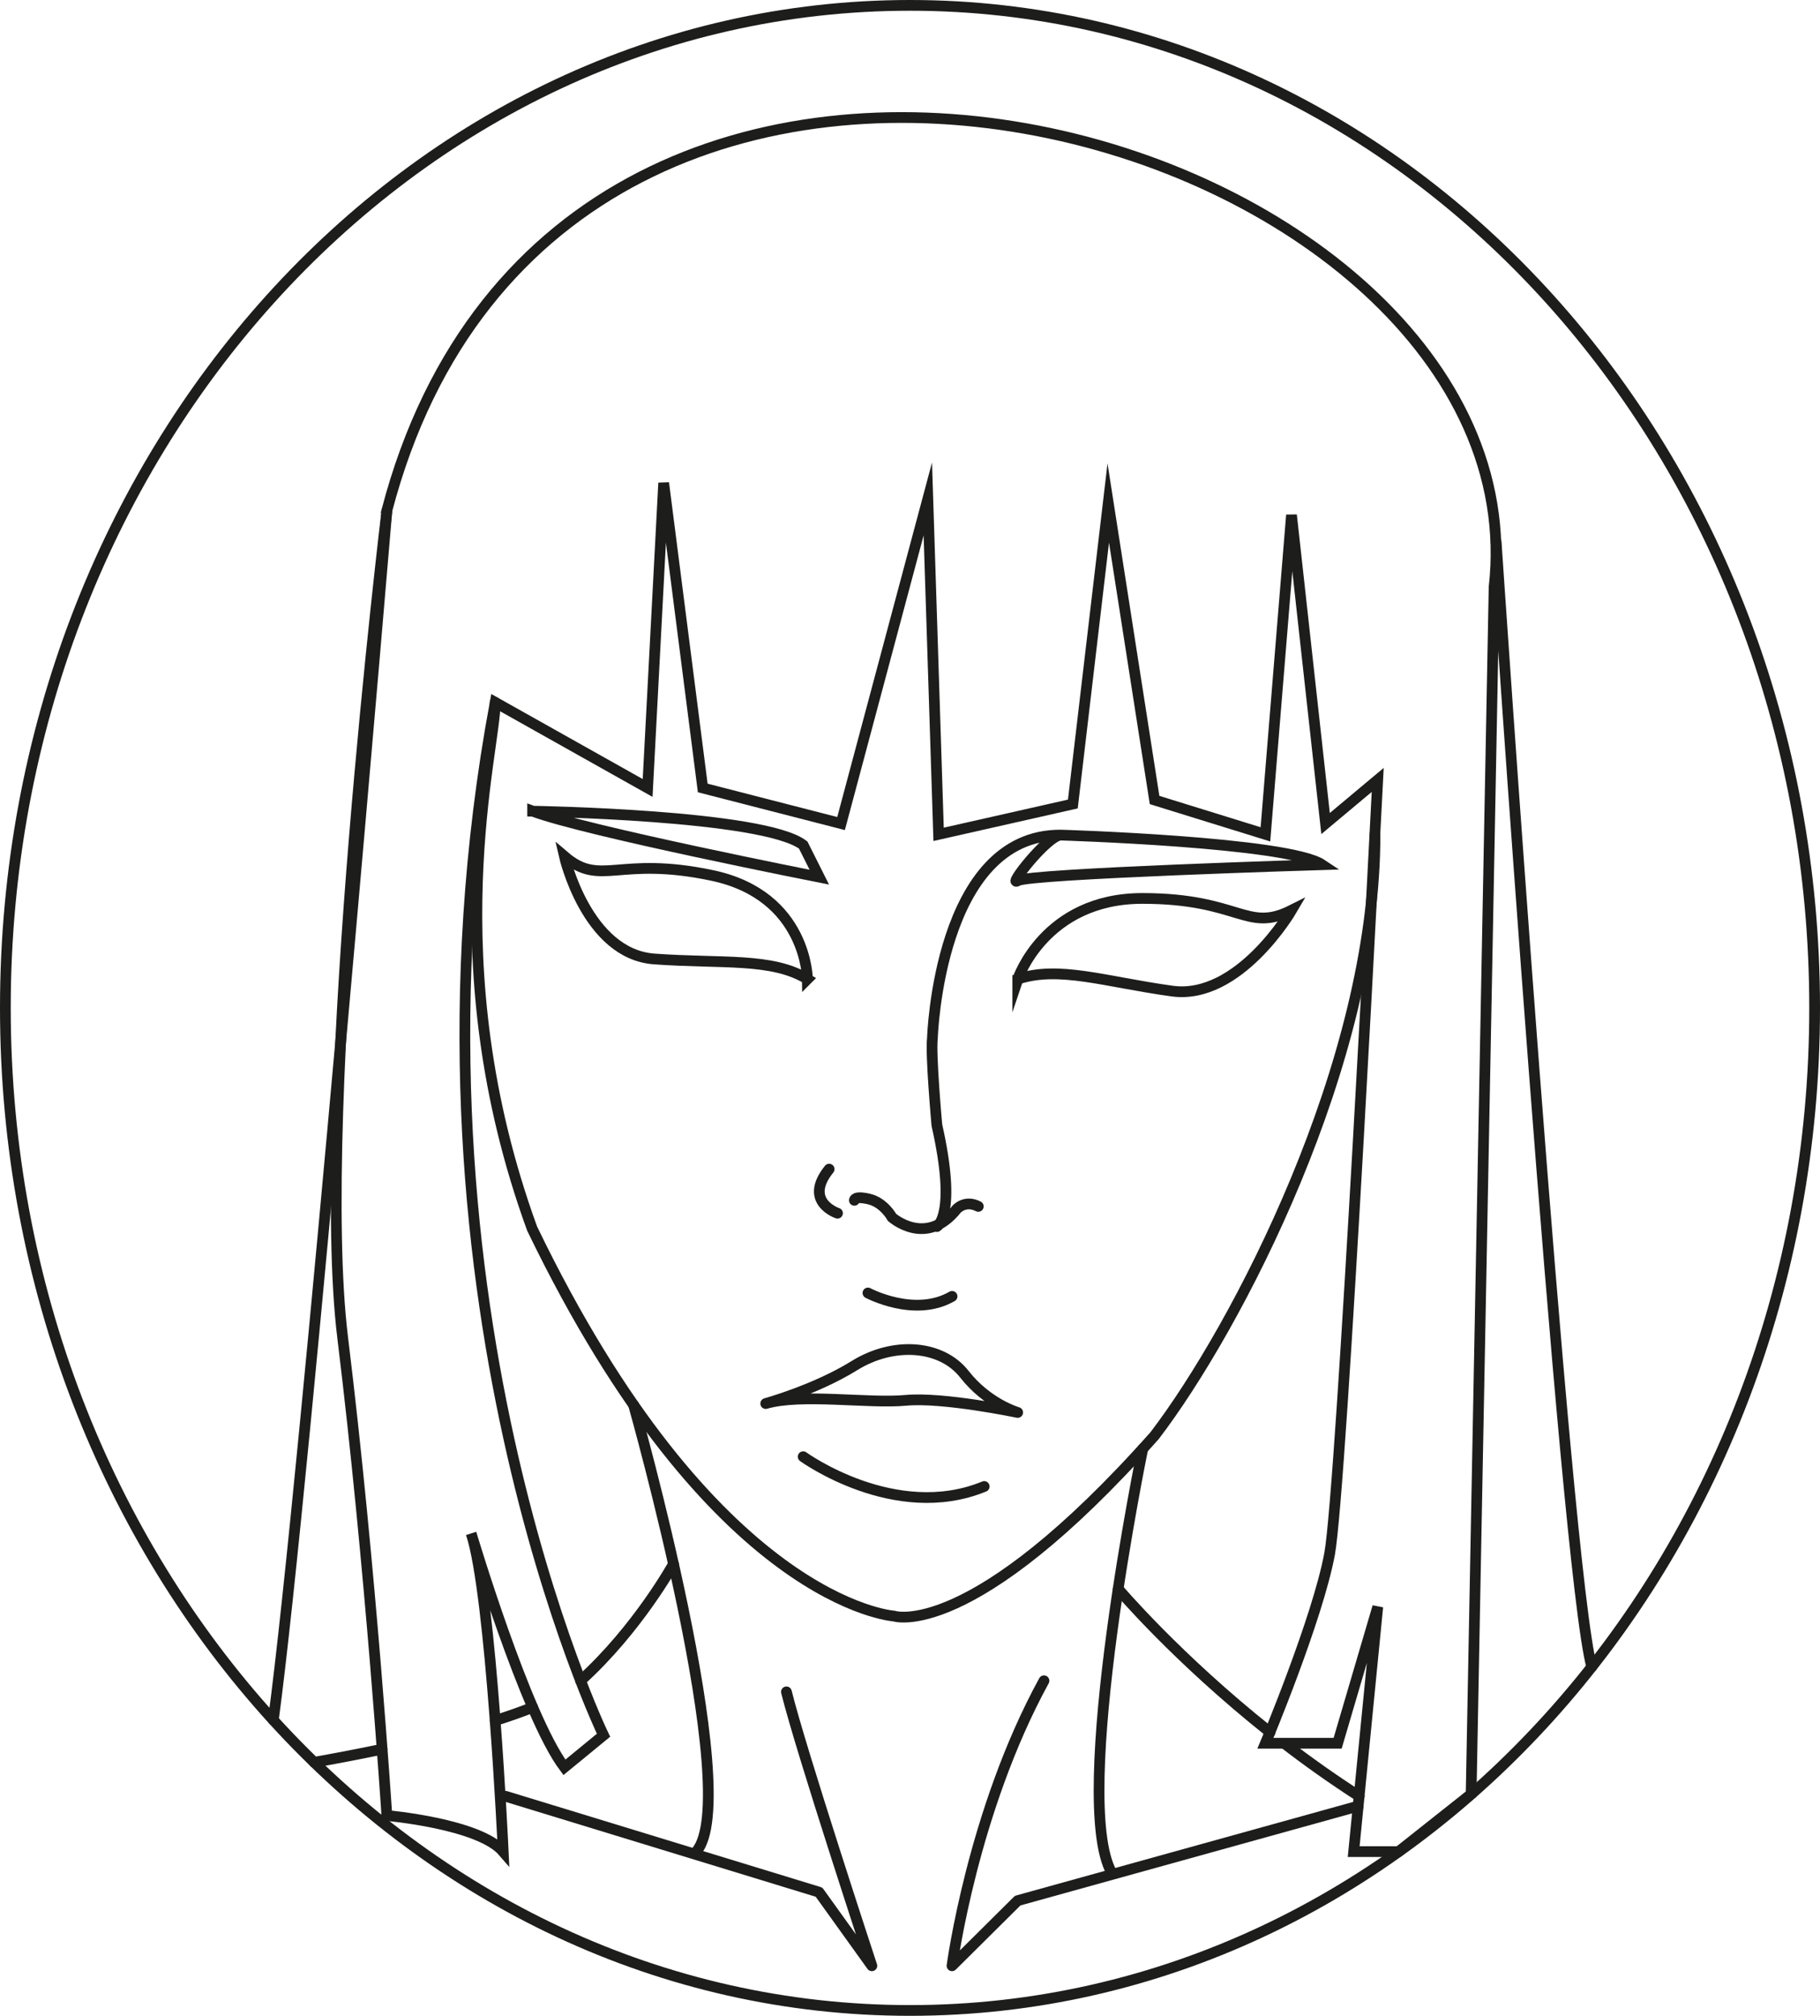 <?xml version="1.0" encoding="UTF-8"?>
<svg id="Capa_2" data-name="Capa 2" xmlns="http://www.w3.org/2000/svg" viewBox="0 0 339.2 375.53">
  <defs>
    <style>
      .cls-1 {
        stroke-linejoin: round;
      }

      .cls-1, .cls-2 {
        fill: none;
        stroke: #1d1d1b;
        stroke-linecap: round;
        stroke-width: 2px;
      }

      .cls-2 {
        stroke-miterlimit: 10;
      }
    </style>
  </defs>
  <g id="Capa_1-2" data-name="Capa 1">
    <path class="cls-1" d="M142.72,261.46s9.24-2.54,16.52-7.06c7.28-4.52,16.21-3.88,20.51,1.62,4.3,5.49,9.92,7.11,9.92,7.11,0,0-13.89-2.91-20.84-2.26-6.95.65-19.5-1.34-26.12.6Z"/>
    <path class="cls-2" d="M161.76,240.87s8.72,4.67,15.68.63"/>
    <path class="cls-2" d="M149.69,271.37s17.09,12.39,33.74,5.55"/>
    <path class="cls-2" d="M159.23,223.61s-.07-.9,2.73-.24,4.29,3.42,4.29,3.42c0,0,6.36,5.62,12.05-1.55,0,0,1.57-1.76,4.03-.5"/>
    <path class="cls-2" d="M174.61,228.5s3.8-2.09,0-18.89c0,0-1.2-13.16-.83-16.24,0,0,1.16-37.94,23.94-37.8,0,0,42.37,1.28,48.69,5.51,0,0-54.64,1.66-56.73,2.99s5.55-8.5,8.04-8.5"/>
    <path class="cls-2" d="M156.09,226.01s-6.45-2.14-1.56-8.21"/>
    <path class="cls-2" d="M189.68,182.41s4.99-15.04,23.22-15.04,19.38,6.44,27.82,2.2c0,0-9.79,16.77-22.26,15.06s-21.11-4.79-28.78-2.23Z"/>
    <path class="cls-2" d="M150.49,182.4s-.08-15.56-17.71-19.3c-17.63-3.74-20.78,2.25-27.6-3.58,0,0,4.17,18.23,16.77,19.13,12.6.91,21.93-.3,28.54,3.75Z"/>
    <path class="cls-2" d="M92.28,130.85c.18,8.39-11.29,48.15,6.9,98.04,33.76,69.92,67.38,72.16,67.38,72.16,0,0,14.37,4.94,48.63-33.61,15.28-20,41.18-69.46,41.07-112"/>
    <path class="cls-2" d="M72.1,95.2s-13.46,111.42-8.23,154.04c5.23,42.62,8.23,88.98,8.23,88.98,0,0,17.2,1.5,21.69,6.73,0,0-2.24-48.24-5.98-59.27,0,0,10.09,33.84,17.38,43.56l7.29-5.98s-40.38-83.5-20.19-192.42l28.41,15.95,2.99-56.83,7.28,56.83,25.78,6.63,16.17-60.47,2.01,62.48,25.02-5.65,6.6-56.08,8.63,55.33,20.66,6.4,4.86-59.49,6.35,57.48,9.72-8.13s-6.73,132.1-8.97,144.19-11.96,35.27-11.96,35.27h13.46l7.48-25.42-4.49,45.61h8.37l13.52-10.71,4.28-224.84c9.57-84.25-173.77-138.88-206.38-14.21Z"/>
    <path class="cls-2" d="M72.1,95.2s-15.22,181.01-21.16,225.24"/>
    <path class="cls-2" d="M278.84,100.94s12.83,191.14,17.82,209.59"/>
    <path class="cls-2" d="M99.27,151.12s43.11.66,50.43,6.31l3,5.98s-43.79-8.64-53.43-12.3Z"/>
    <path class="cls-1" d="M118.08,261.72s20.65,73.02,11.67,83.24"/>
    <path class="cls-1" d="M212.98,269.9s-13.44,65.34-5.79,78.97"/>
    <path class="cls-1" d="M239.44,324.84c4.29,3.3,8.94,6.61,13.88,9.78"/>
    <path class="cls-1" d="M208.4,296s10.88,12.87,28.3,26.7"/>
    <path class="cls-2" d="M71.22,325.86c-4.71.99-9.1,1.81-12.67,2.44"/>
    <path class="cls-2" d="M99.27,318.06c-2.14.86-4.5,1.68-6.99,2.47"/>
    <path class="cls-2" d="M125.52,291.35s-6.64,12.09-17.32,21.76"/>
    <path class="cls-2" d="M338.2,187.76C338.2,84.62,262.71,1,169.6,1S1,84.62,1,187.76c0,51.89,19.1,98.83,49.94,132.68,30.47,33.44,72.39,54.09,118.66,54.09,93.11,0,168.6-83.62,168.6-186.76Z"/>
    <path class="cls-1" d="M253.14,336.46l-63.47,17.61-12.24,12.14s3.82-28.79,17.14-53.1"/>
    <path class="cls-1" d="M94.23,334.63l58.41,17.86,9.85,13.72s-13.28-40.3-15.92-51.03"/>
  </g>
</svg>